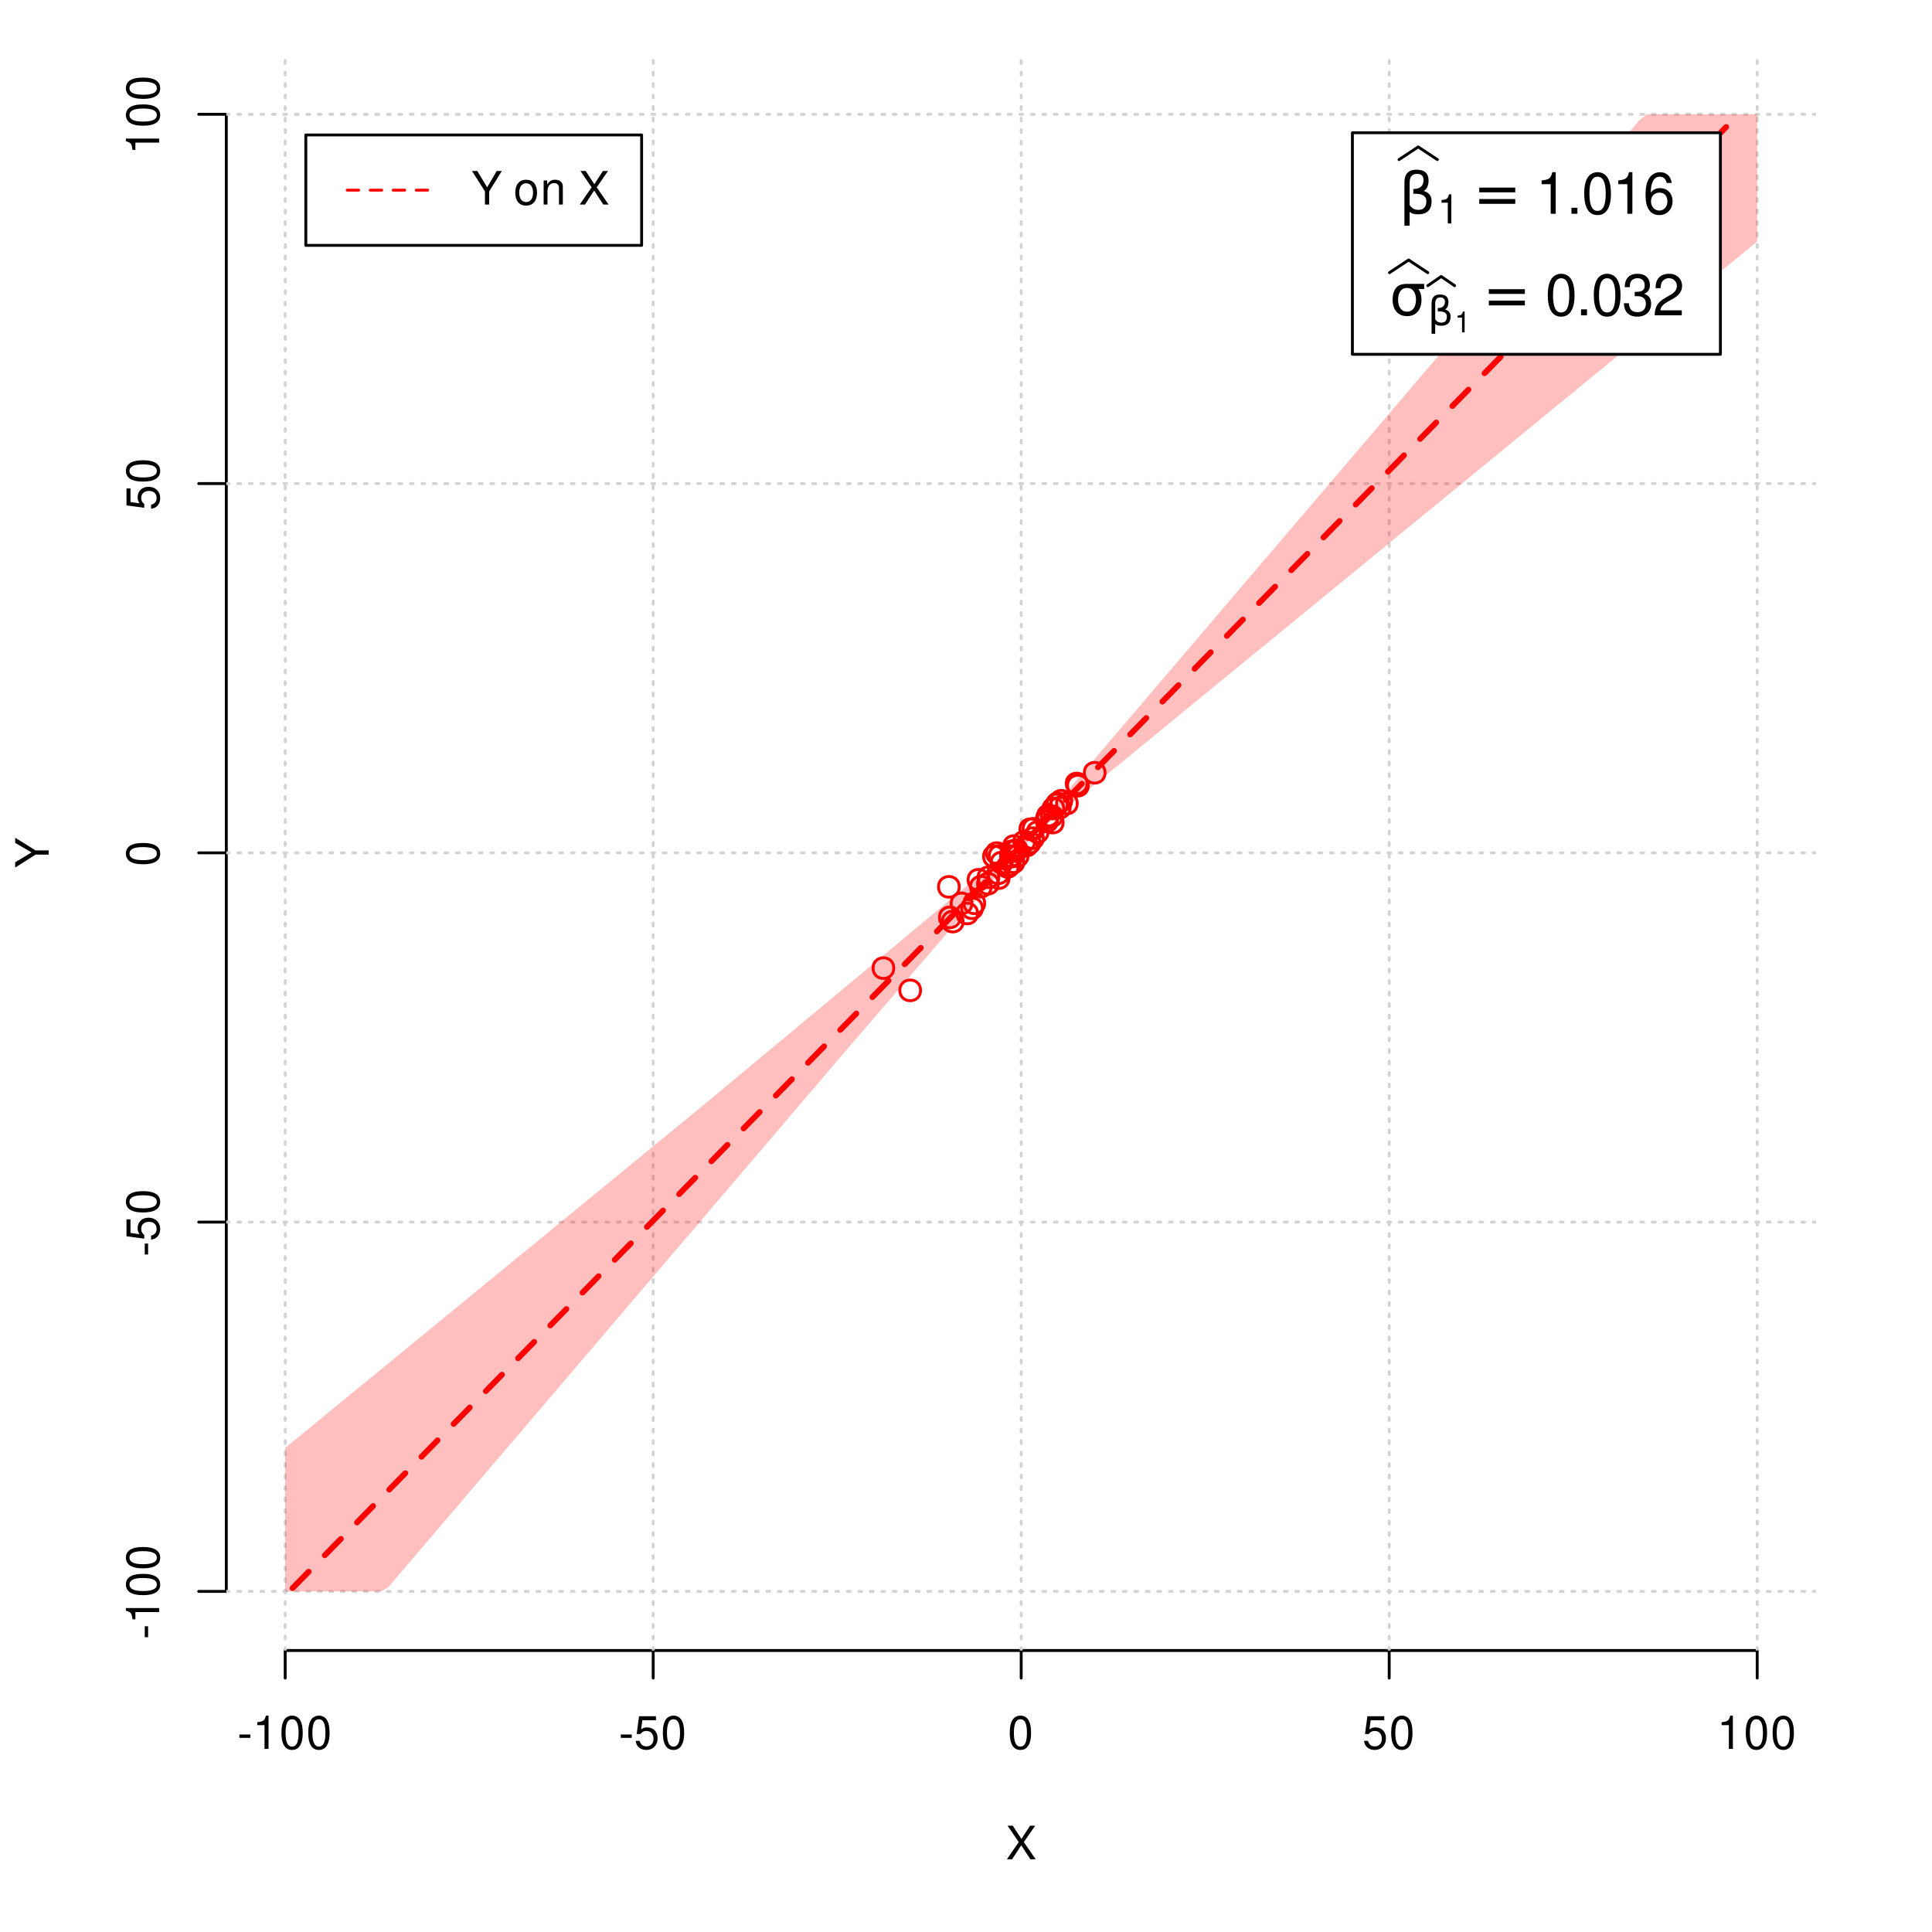 <?xml version="1.0" encoding="UTF-8"?>
<svg xmlns="http://www.w3.org/2000/svg" xmlns:xlink="http://www.w3.org/1999/xlink" width="504pt" height="504pt" viewBox="0 0 504 504" version="1.1">
<defs>
<g>
<symbol overflow="visible" id="glyph0-0">
<path style="stroke:none;" d=""/>
</symbol>
<symbol overflow="visible" id="glyph0-1">
<path style="stroke:none;" d="M 4.688 -4.484 L 7.641 -8.75 L 6.312 -8.75 L 4.062 -5.312 L 1.812 -8.75 L 0.453 -8.75 L 3.359 -4.484 L 0.266 0 L 1.625 0 L 4.016 -3.641 L 6.406 0 L 7.781 0 Z M 4.688 -4.484 "/>
</symbol>
<symbol overflow="visible" id="glyph0-2">
<path style="stroke:none;" d="M 3.406 -3.75 L 0.547 -3.75 L 0.547 -2.875 L 3.406 -2.875 Z M 3.406 -3.75 "/>
</symbol>
<symbol overflow="visible" id="glyph0-3">
<path style="stroke:none;" d="M 3.109 -6.188 L 3.109 0 L 4.156 0 L 4.156 -8.672 L 3.469 -8.672 C 3.094 -7.344 2.859 -7.156 1.219 -6.953 L 1.219 -6.188 Z M 3.109 -6.188 "/>
</symbol>
<symbol overflow="visible" id="glyph0-4">
<path style="stroke:none;" d="M 3.297 -8.672 C 2.516 -8.672 1.781 -8.312 1.344 -7.734 C 0.797 -6.953 0.516 -5.812 0.516 -4.203 C 0.516 -1.266 1.469 0.281 3.297 0.281 C 5.094 0.281 6.078 -1.266 6.078 -4.125 C 6.078 -5.812 5.812 -6.938 5.25 -7.734 C 4.812 -8.328 4.109 -8.672 3.297 -8.672 Z M 3.297 -7.734 C 4.438 -7.734 5 -6.578 5 -4.219 C 5 -1.75 4.453 -0.594 3.281 -0.594 C 2.156 -0.594 1.594 -1.797 1.594 -4.188 C 1.594 -6.578 2.156 -7.734 3.297 -7.734 Z M 3.297 -7.734 "/>
</symbol>
<symbol overflow="visible" id="glyph0-5">
<path style="stroke:none;" d="M 5.719 -8.516 L 1.312 -8.516 L 0.688 -3.875 L 1.656 -3.875 C 2.141 -4.469 2.562 -4.672 3.234 -4.672 C 4.375 -4.672 5.078 -3.891 5.078 -2.625 C 5.078 -1.406 4.375 -0.656 3.219 -0.656 C 2.297 -0.656 1.734 -1.125 1.469 -2.094 L 0.422 -2.094 C 0.562 -1.391 0.688 -1.062 0.938 -0.75 C 1.422 -0.094 2.281 0.281 3.234 0.281 C 4.953 0.281 6.156 -0.969 6.156 -2.766 C 6.156 -4.453 5.047 -5.609 3.406 -5.609 C 2.812 -5.609 2.328 -5.453 1.844 -5.094 L 2.172 -7.469 L 5.719 -7.469 Z M 5.719 -8.516 "/>
</symbol>
<symbol overflow="visible" id="glyph0-6">
<path style="stroke:none;" d="M 4.641 -3.438 L 7.938 -8.75 L 6.594 -8.75 L 4.109 -4.484 L 1.531 -8.75 L 0.156 -8.75 L 3.531 -3.438 L 3.531 0 L 4.641 0 Z M 4.641 -3.438 "/>
</symbol>
<symbol overflow="visible" id="glyph0-7">
<path style="stroke:none;" d=""/>
</symbol>
<symbol overflow="visible" id="glyph0-8">
<path style="stroke:none;" d="M 3.266 -6.469 C 1.484 -6.469 0.438 -5.203 0.438 -3.094 C 0.438 -0.969 1.484 0.281 3.281 0.281 C 5.047 0.281 6.125 -0.984 6.125 -3.047 C 6.125 -5.234 5.094 -6.469 3.266 -6.469 Z M 3.281 -5.547 C 4.406 -5.547 5.078 -4.625 5.078 -3.062 C 5.078 -1.578 4.375 -0.641 3.281 -0.641 C 2.156 -0.641 1.469 -1.578 1.469 -3.094 C 1.469 -4.625 2.156 -5.547 3.281 -5.547 Z M 3.281 -5.547 "/>
</symbol>
<symbol overflow="visible" id="glyph0-9">
<path style="stroke:none;" d="M 0.844 -6.281 L 0.844 0 L 1.844 0 L 1.844 -3.469 C 1.844 -4.75 2.516 -5.594 3.547 -5.594 C 4.344 -5.594 4.844 -5.109 4.844 -4.359 L 4.844 0 L 5.844 0 L 5.844 -4.75 C 5.844 -5.797 5.062 -6.469 3.859 -6.469 C 2.922 -6.469 2.312 -6.109 1.766 -5.234 L 1.766 -6.281 Z M 0.844 -6.281 "/>
</symbol>
<symbol overflow="visible" id="glyph1-0">
<path style="stroke:none;" d=""/>
</symbol>
<symbol overflow="visible" id="glyph1-1">
<path style="stroke:none;" d="M -3.438 -4.641 L -8.75 -7.938 L -8.75 -6.594 L -4.484 -4.109 L -8.75 -1.531 L -8.75 -0.156 L -3.438 -3.531 L 0 -3.531 L 0 -4.641 Z M -3.438 -4.641 "/>
</symbol>
<symbol overflow="visible" id="glyph1-2">
<path style="stroke:none;" d="M -3.75 -3.406 L -3.75 -0.547 L -2.875 -0.547 L -2.875 -3.406 Z M -3.75 -3.406 "/>
</symbol>
<symbol overflow="visible" id="glyph1-3">
<path style="stroke:none;" d="M -6.188 -3.109 L 0 -3.109 L 0 -4.156 L -8.672 -4.156 L -8.672 -3.469 C -7.344 -3.094 -7.156 -2.859 -6.953 -1.219 L -6.188 -1.219 Z M -6.188 -3.109 "/>
</symbol>
<symbol overflow="visible" id="glyph1-4">
<path style="stroke:none;" d="M -8.672 -3.297 C -8.672 -2.516 -8.312 -1.781 -7.734 -1.344 C -6.953 -0.797 -5.812 -0.516 -4.203 -0.516 C -1.266 -0.516 0.281 -1.469 0.281 -3.297 C 0.281 -5.094 -1.266 -6.078 -4.125 -6.078 C -5.812 -6.078 -6.938 -5.812 -7.734 -5.25 C -8.328 -4.812 -8.672 -4.109 -8.672 -3.297 Z M -7.734 -3.297 C -7.734 -4.438 -6.578 -5 -4.219 -5 C -1.75 -5 -0.594 -4.453 -0.594 -3.281 C -0.594 -2.156 -1.797 -1.594 -4.188 -1.594 C -6.578 -1.594 -7.734 -2.156 -7.734 -3.297 Z M -7.734 -3.297 "/>
</symbol>
<symbol overflow="visible" id="glyph1-5">
<path style="stroke:none;" d="M -8.516 -5.719 L -8.516 -1.312 L -3.875 -0.688 L -3.875 -1.656 C -4.469 -2.141 -4.672 -2.562 -4.672 -3.234 C -4.672 -4.375 -3.891 -5.078 -2.625 -5.078 C -1.406 -5.078 -0.656 -4.375 -0.656 -3.219 C -0.656 -2.297 -1.125 -1.734 -2.094 -1.469 L -2.094 -0.422 C -1.391 -0.562 -1.062 -0.688 -0.75 -0.938 C -0.094 -1.422 0.281 -2.281 0.281 -3.234 C 0.281 -4.953 -0.969 -6.156 -2.766 -6.156 C -4.453 -6.156 -5.609 -5.047 -5.609 -3.406 C -5.609 -2.812 -5.453 -2.328 -5.094 -1.844 L -7.469 -2.172 L -7.469 -5.719 Z M -8.516 -5.719 "/>
</symbol>
<symbol overflow="visible" id="glyph2-0">
<path style="stroke:none;" d="M 0.75 2.656 L 0.75 -10.578 L 8.25 -10.578 L 8.25 2.656 Z M 1.594 1.812 L 7.406 1.812 L 7.406 -9.734 L 1.594 -9.734 Z M 1.594 1.812 "/>
</symbol>
<symbol overflow="visible" id="glyph2-1">
<path style="stroke:none;" d="M 2.766 -0.5 L 2.766 3.125 L 1.406 3.125 L 1.406 -8.156 C 1.406 -10.375 2.445 -11.484 4.531 -11.484 C 6.645 -11.484 7.703 -10.547 7.703 -8.672 C 7.703 -7.336 7.285 -6.426 6.453 -5.938 C 7.816 -5.5 8.5 -4.625 8.5 -3.312 C 8.5 -1 7.32 0.156 4.969 0.156 C 3.926 0.156 3.191 -0.062 2.766 -0.5 Z M 2.766 -2.266 C 3.305 -1.422 4.055 -1 5.016 -1 C 6.422 -1 7.125 -1.766 7.125 -3.297 C 7.125 -4.672 5.992 -5.305 3.734 -5.203 L 3.734 -6.453 C 5.504 -6.453 6.391 -7.234 6.391 -8.797 C 6.391 -9.859 5.816 -10.391 4.672 -10.391 C 3.398 -10.391 2.766 -9.629 2.766 -8.109 Z M 2.766 -2.266 "/>
</symbol>
<symbol overflow="visible" id="glyph2-2">
<path style="stroke:none;" d="M 1.594 -6.812 L 10.984 -6.812 L 10.984 -5.578 L 1.594 -5.578 Z M 1.594 -3.828 L 10.984 -3.828 L 10.984 -2.578 L 1.594 -2.578 Z M 1.594 -3.828 "/>
</symbol>
<symbol overflow="visible" id="glyph2-3">
<path style="stroke:none;" d="M 4.594 -7.141 C 3.852 -7.141 3.281 -6.867 2.875 -6.328 C 2.457 -5.766 2.25 -5.02 2.25 -4.094 C 2.25 -3.113 2.457 -2.344 2.875 -1.781 C 3.289 -1.219 3.863 -0.938 4.594 -0.938 C 5.312 -0.938 5.879 -1.219 6.297 -1.781 C 6.711 -2.344 6.922 -3.113 6.922 -4.094 C 6.922 -4.988 6.711 -5.734 6.297 -6.328 C 5.91 -6.867 5.344 -7.141 4.594 -7.141 Z M 4.594 -8.203 L 9.062 -8.203 L 9.062 -6.859 L 7.562 -6.859 C 8.094 -6.098 8.359 -5.176 8.359 -4.094 C 8.359 -2.75 8.023 -1.695 7.359 -0.938 C 6.68 -0.164 5.758 0.219 4.594 0.219 C 3.414 0.219 2.492 -0.164 1.828 -0.938 C 1.16 -1.695 0.828 -2.75 0.828 -4.094 C 0.828 -5.445 1.16 -6.504 1.828 -7.266 C 2.379 -7.891 3.301 -8.203 4.594 -8.203 Z M 4.594 -8.203 "/>
</symbol>
<symbol overflow="visible" id="glyph3-0">
<path style="stroke:none;" d=""/>
</symbol>
<symbol overflow="visible" id="glyph3-1">
<path style="stroke:none;" d="M 2.719 -5.406 L 2.719 0 L 3.641 0 L 3.641 -7.594 L 3.031 -7.594 C 2.703 -6.422 2.5 -6.266 1.078 -6.078 L 1.078 -5.406 Z M 2.719 -5.406 "/>
</symbol>
<symbol overflow="visible" id="glyph4-0">
<path style="stroke:none;" d=""/>
</symbol>
<symbol overflow="visible" id="glyph4-1">
<path style="stroke:none;" d="M 3.891 -7.719 L 3.891 0 L 5.203 0 L 5.203 -10.844 L 4.328 -10.844 C 3.875 -9.188 3.562 -8.953 1.531 -8.688 L 1.531 -7.719 Z M 3.891 -7.719 "/>
</symbol>
<symbol overflow="visible" id="glyph4-2">
<path style="stroke:none;" d="M 2.859 -1.562 L 1.312 -1.562 L 1.312 0 L 2.859 0 Z M 2.859 -1.562 "/>
</symbol>
<symbol overflow="visible" id="glyph4-3">
<path style="stroke:none;" d="M 4.125 -10.844 C 3.141 -10.844 2.234 -10.391 1.688 -9.656 C 0.984 -8.703 0.641 -7.266 0.641 -5.25 C 0.641 -1.594 1.844 0.344 4.125 0.344 C 6.375 0.344 7.609 -1.594 7.609 -5.156 C 7.609 -7.266 7.281 -8.672 6.562 -9.656 C 6.016 -10.406 5.125 -10.844 4.125 -10.844 Z M 4.125 -9.672 C 5.547 -9.672 6.25 -8.219 6.25 -5.281 C 6.25 -2.188 5.562 -0.75 4.094 -0.75 C 2.703 -0.75 2 -2.25 2 -5.234 C 2 -8.219 2.703 -9.672 4.125 -9.672 Z M 4.125 -9.672 "/>
</symbol>
<symbol overflow="visible" id="glyph4-4">
<path style="stroke:none;" d="M 7.469 -8.031 C 7.219 -9.797 6.078 -10.844 4.453 -10.844 C 3.281 -10.844 2.234 -10.281 1.609 -9.297 C 0.938 -8.234 0.641 -6.922 0.641 -4.953 C 0.641 -3.125 0.906 -1.969 1.547 -1 C 2.109 -0.125 3.047 0.344 4.219 0.344 C 6.234 0.344 7.688 -1.172 7.688 -3.281 C 7.688 -5.281 6.344 -6.688 4.438 -6.688 C 3.391 -6.688 2.562 -6.297 2 -5.5 C 2.016 -8.188 2.844 -9.672 4.359 -9.672 C 5.297 -9.672 5.938 -9.078 6.156 -8.031 Z M 4.281 -5.516 C 5.547 -5.516 6.344 -4.625 6.344 -3.188 C 6.344 -1.812 5.438 -0.828 4.234 -0.828 C 3 -0.828 2.062 -1.859 2.062 -3.234 C 2.062 -4.594 2.969 -5.516 4.281 -5.516 Z M 4.281 -5.516 "/>
</symbol>
<symbol overflow="visible" id="glyph4-5">
<path style="stroke:none;" d="M 3.312 -5 L 4.031 -5 C 5.469 -5 6.234 -4.312 6.234 -3.016 C 6.234 -1.656 5.422 -0.828 4.047 -0.828 C 2.594 -0.828 1.891 -1.562 1.797 -3.156 L 0.484 -3.156 C 0.547 -2.281 0.688 -1.703 0.938 -1.234 C 1.5 -0.188 2.531 0.344 3.984 0.344 C 6.188 0.344 7.594 -0.969 7.594 -3.031 C 7.594 -4.406 7.062 -5.156 5.797 -5.609 C 6.781 -6.016 7.281 -6.766 7.281 -7.859 C 7.281 -9.719 6.062 -10.844 4.031 -10.844 C 1.891 -10.844 0.75 -9.641 0.703 -7.344 L 2.031 -7.344 C 2.047 -8.016 2.094 -8.391 2.266 -8.719 C 2.562 -9.328 3.219 -9.688 4.047 -9.688 C 5.219 -9.688 5.922 -8.984 5.922 -7.812 C 5.922 -7.047 5.656 -6.578 5.062 -6.328 C 4.703 -6.188 4.234 -6.125 3.312 -6.109 Z M 3.312 -5 "/>
</symbol>
<symbol overflow="visible" id="glyph4-6">
<path style="stroke:none;" d="M 7.594 -1.312 L 2 -1.312 C 2.125 -2.203 2.609 -2.781 3.922 -3.562 L 5.422 -4.406 C 6.906 -5.234 7.672 -6.344 7.672 -7.688 C 7.672 -8.578 7.312 -9.422 6.672 -10 C 6.047 -10.578 5.266 -10.844 4.266 -10.844 C 2.906 -10.844 1.906 -10.359 1.312 -9.438 C 0.938 -8.859 0.781 -8.188 0.75 -7.094 L 2.062 -7.094 C 2.109 -7.828 2.203 -8.266 2.391 -8.625 C 2.734 -9.281 3.422 -9.688 4.219 -9.688 C 5.422 -9.688 6.312 -8.812 6.312 -7.656 C 6.312 -6.781 5.812 -6.031 4.875 -5.484 L 3.5 -4.688 C 1.281 -3.406 0.625 -2.391 0.516 -0.016 L 7.594 -0.016 Z M 7.594 -1.312 "/>
</symbol>
<symbol overflow="visible" id="glyph5-0">
<path style="stroke:none;" d="M 0.516 1.859 L 0.516 -7.406 L 5.766 -7.406 L 5.766 1.859 Z M 1.109 1.266 L 5.188 1.266 L 5.188 -6.812 L 1.109 -6.812 Z M 1.109 1.266 "/>
</symbol>
<symbol overflow="visible" id="glyph5-1">
<path style="stroke:none;" d="M 1.938 -0.359 L 1.938 2.188 L 0.984 2.188 L 0.984 -5.703 C 0.984 -7.266 1.711 -8.047 3.172 -8.047 C 4.648 -8.047 5.391 -7.391 5.391 -6.078 C 5.391 -5.141 5.098 -4.5 4.516 -4.156 C 5.473 -3.844 5.953 -3.234 5.953 -2.328 C 5.953 -0.703 5.125 0.109 3.469 0.109 C 2.75 0.109 2.238 -0.047 1.938 -0.359 Z M 1.938 -1.578 C 2.312 -0.992 2.836 -0.703 3.516 -0.703 C 4.492 -0.703 4.984 -1.238 4.984 -2.312 C 4.984 -3.27 4.191 -3.711 2.609 -3.641 L 2.609 -4.516 C 3.848 -4.516 4.469 -5.062 4.469 -6.156 C 4.469 -6.906 4.066 -7.281 3.266 -7.281 C 2.379 -7.281 1.938 -6.742 1.938 -5.672 Z M 1.938 -1.578 "/>
</symbol>
<symbol overflow="visible" id="glyph6-0">
<path style="stroke:none;" d=""/>
</symbol>
<symbol overflow="visible" id="glyph6-1">
<path style="stroke:none;" d="M 1.938 -3.859 L 1.938 0 L 2.609 0 L 2.609 -5.422 L 2.172 -5.422 C 1.938 -4.594 1.781 -4.484 0.766 -4.344 L 0.766 -3.859 Z M 1.938 -3.859 "/>
</symbol>
</g>
<clipPath id="clip1">
  <path d="M 74 14.398 L 75 14.398 L 75 430.559 L 74 430.559 Z M 74 14.398 "/>
</clipPath>
<clipPath id="clip2">
  <path d="M 170 14.398 L 171 14.398 L 171 430.559 L 170 430.559 Z M 170 14.398 "/>
</clipPath>
<clipPath id="clip3">
  <path d="M 266 14.398 L 267 14.398 L 267 430.559 L 266 430.559 Z M 266 14.398 "/>
</clipPath>
<clipPath id="clip4">
  <path d="M 362 14.398 L 363 14.398 L 363 430.559 L 362 430.559 Z M 362 14.398 "/>
</clipPath>
<clipPath id="clip5">
  <path d="M 458 14.398 L 459 14.398 L 459 430.559 L 458 430.559 Z M 458 14.398 "/>
</clipPath>
<clipPath id="clip6">
  <path d="M 59.039 414 L 473.758 414 L 473.758 416 L 59.039 416 Z M 59.039 414 "/>
</clipPath>
<clipPath id="clip7">
  <path d="M 59.039 318 L 473.758 318 L 473.758 320 L 59.039 320 Z M 59.039 318 "/>
</clipPath>
<clipPath id="clip8">
  <path d="M 59.039 222 L 473.758 222 L 473.758 223 L 59.039 223 Z M 59.039 222 "/>
</clipPath>
<clipPath id="clip9">
  <path d="M 59.039 125 L 473.758 125 L 473.758 127 L 59.039 127 Z M 59.039 125 "/>
</clipPath>
<clipPath id="clip10">
  <path d="M 59.039 29 L 473.758 29 L 473.758 31 L 59.039 31 Z M 59.039 29 "/>
</clipPath>
</defs>
<g id="surface151">
<rect x="0" y="0" width="504" height="504" style="fill:rgb(100%,100%,100%);fill-opacity:1;stroke:none;"/>
<g style="fill:rgb(0%,0%,0%);fill-opacity:1;">
  <use xlink:href="#glyph0-1" x="262.398" y="485.029"/>
</g>
<g style="fill:rgb(0%,0%,0%);fill-opacity:1;">
  <use xlink:href="#glyph1-1" x="12.709" y="226.48"/>
</g>
<path style="fill:none;stroke-width:0.75;stroke-linecap:round;stroke-linejoin:round;stroke:rgb(0%,0%,0%);stroke-opacity:1;stroke-miterlimit:10;" d="M 74.398 430.559 L 458.398 430.559 "/>
<path style="fill:none;stroke-width:0.75;stroke-linecap:round;stroke-linejoin:round;stroke:rgb(0%,0%,0%);stroke-opacity:1;stroke-miterlimit:10;" d="M 74.398 430.559 L 74.398 437.762 "/>
<path style="fill:none;stroke-width:0.75;stroke-linecap:round;stroke-linejoin:round;stroke:rgb(0%,0%,0%);stroke-opacity:1;stroke-miterlimit:10;" d="M 170.398 430.559 L 170.398 437.762 "/>
<path style="fill:none;stroke-width:0.75;stroke-linecap:round;stroke-linejoin:round;stroke:rgb(0%,0%,0%);stroke-opacity:1;stroke-miterlimit:10;" d="M 266.398 430.559 L 266.398 437.762 "/>
<path style="fill:none;stroke-width:0.75;stroke-linecap:round;stroke-linejoin:round;stroke:rgb(0%,0%,0%);stroke-opacity:1;stroke-miterlimit:10;" d="M 362.398 430.559 L 362.398 437.762 "/>
<path style="fill:none;stroke-width:0.75;stroke-linecap:round;stroke-linejoin:round;stroke:rgb(0%,0%,0%);stroke-opacity:1;stroke-miterlimit:10;" d="M 458.398 430.559 L 458.398 437.762 "/>
<g style="fill:rgb(0%,0%,0%);fill-opacity:1;">
  <use xlink:href="#glyph0-2" x="61.898" y="456.229"/>
  <use xlink:href="#glyph0-3" x="65.898" y="456.229"/>
  <use xlink:href="#glyph0-4" x="72.898" y="456.229"/>
  <use xlink:href="#glyph0-4" x="79.898" y="456.229"/>
</g>
<g style="fill:rgb(0%,0%,0%);fill-opacity:1;">
  <use xlink:href="#glyph0-2" x="161.398" y="456.229"/>
  <use xlink:href="#glyph0-5" x="165.398" y="456.229"/>
  <use xlink:href="#glyph0-4" x="172.398" y="456.229"/>
</g>
<g style="fill:rgb(0%,0%,0%);fill-opacity:1;">
  <use xlink:href="#glyph0-4" x="262.898" y="456.229"/>
</g>
<g style="fill:rgb(0%,0%,0%);fill-opacity:1;">
  <use xlink:href="#glyph0-5" x="355.398" y="456.229"/>
  <use xlink:href="#glyph0-4" x="362.398" y="456.229"/>
</g>
<g style="fill:rgb(0%,0%,0%);fill-opacity:1;">
  <use xlink:href="#glyph0-3" x="447.898" y="456.229"/>
  <use xlink:href="#glyph0-4" x="454.898" y="456.229"/>
  <use xlink:href="#glyph0-4" x="461.898" y="456.229"/>
</g>
<path style="fill:none;stroke-width:0.75;stroke-linecap:round;stroke-linejoin:round;stroke:rgb(0%,0%,0%);stroke-opacity:1;stroke-miterlimit:10;" d="M 59.039 415.148 L 59.039 29.812 "/>
<path style="fill:none;stroke-width:0.75;stroke-linecap:round;stroke-linejoin:round;stroke:rgb(0%,0%,0%);stroke-opacity:1;stroke-miterlimit:10;" d="M 59.039 415.148 L 51.84 415.148 "/>
<path style="fill:none;stroke-width:0.75;stroke-linecap:round;stroke-linejoin:round;stroke:rgb(0%,0%,0%);stroke-opacity:1;stroke-miterlimit:10;" d="M 59.039 318.812 L 51.84 318.812 "/>
<path style="fill:none;stroke-width:0.75;stroke-linecap:round;stroke-linejoin:round;stroke:rgb(0%,0%,0%);stroke-opacity:1;stroke-miterlimit:10;" d="M 59.039 222.48 L 51.84 222.48 "/>
<path style="fill:none;stroke-width:0.75;stroke-linecap:round;stroke-linejoin:round;stroke:rgb(0%,0%,0%);stroke-opacity:1;stroke-miterlimit:10;" d="M 59.039 126.148 L 51.84 126.148 "/>
<path style="fill:none;stroke-width:0.75;stroke-linecap:round;stroke-linejoin:round;stroke:rgb(0%,0%,0%);stroke-opacity:1;stroke-miterlimit:10;" d="M 59.039 29.812 L 51.84 29.812 "/>
<g style="fill:rgb(0%,0%,0%);fill-opacity:1;">
  <use xlink:href="#glyph1-2" x="41.51" y="427.648"/>
  <use xlink:href="#glyph1-3" x="41.51" y="423.648"/>
  <use xlink:href="#glyph1-4" x="41.51" y="416.648"/>
  <use xlink:href="#glyph1-4" x="41.51" y="409.648"/>
</g>
<g style="fill:rgb(0%,0%,0%);fill-opacity:1;">
  <use xlink:href="#glyph1-2" x="41.51" y="327.812"/>
  <use xlink:href="#glyph1-5" x="41.51" y="323.812"/>
  <use xlink:href="#glyph1-4" x="41.51" y="316.812"/>
</g>
<g style="fill:rgb(0%,0%,0%);fill-opacity:1;">
  <use xlink:href="#glyph1-4" x="41.51" y="225.98"/>
</g>
<g style="fill:rgb(0%,0%,0%);fill-opacity:1;">
  <use xlink:href="#glyph1-5" x="41.51" y="133.148"/>
  <use xlink:href="#glyph1-4" x="41.51" y="126.148"/>
</g>
<g style="fill:rgb(0%,0%,0%);fill-opacity:1;">
  <use xlink:href="#glyph1-3" x="41.51" y="40.312"/>
  <use xlink:href="#glyph1-4" x="41.51" y="33.312"/>
  <use xlink:href="#glyph1-4" x="41.51" y="26.312"/>
</g>
<g clip-path="url(#clip1)" clip-rule="nonzero">
<path style="fill:none;stroke-width:0.75;stroke-linecap:round;stroke-linejoin:round;stroke:rgb(82.745%,82.745%,82.745%);stroke-opacity:1;stroke-dasharray:0.75,2.25;stroke-miterlimit:10;" d="M 74.398 430.559 L 74.398 14.398 "/>
</g>
<g clip-path="url(#clip2)" clip-rule="nonzero">
<path style="fill:none;stroke-width:0.75;stroke-linecap:round;stroke-linejoin:round;stroke:rgb(82.745%,82.745%,82.745%);stroke-opacity:1;stroke-dasharray:0.75,2.25;stroke-miterlimit:10;" d="M 170.398 430.559 L 170.398 14.398 "/>
</g>
<g clip-path="url(#clip3)" clip-rule="nonzero">
<path style="fill:none;stroke-width:0.75;stroke-linecap:round;stroke-linejoin:round;stroke:rgb(82.745%,82.745%,82.745%);stroke-opacity:1;stroke-dasharray:0.75,2.25;stroke-miterlimit:10;" d="M 266.398 430.559 L 266.398 14.398 "/>
</g>
<g clip-path="url(#clip4)" clip-rule="nonzero">
<path style="fill:none;stroke-width:0.75;stroke-linecap:round;stroke-linejoin:round;stroke:rgb(82.745%,82.745%,82.745%);stroke-opacity:1;stroke-dasharray:0.75,2.25;stroke-miterlimit:10;" d="M 362.398 430.559 L 362.398 14.398 "/>
</g>
<g clip-path="url(#clip5)" clip-rule="nonzero">
<path style="fill:none;stroke-width:0.75;stroke-linecap:round;stroke-linejoin:round;stroke:rgb(82.745%,82.745%,82.745%);stroke-opacity:1;stroke-dasharray:0.75,2.25;stroke-miterlimit:10;" d="M 458.398 430.559 L 458.398 14.398 "/>
</g>
<g clip-path="url(#clip6)" clip-rule="nonzero">
<path style="fill:none;stroke-width:0.75;stroke-linecap:round;stroke-linejoin:round;stroke:rgb(82.745%,82.745%,82.745%);stroke-opacity:1;stroke-dasharray:0.75,2.25;stroke-miterlimit:10;" d="M 59.039 415.148 L 473.762 415.148 "/>
</g>
<g clip-path="url(#clip7)" clip-rule="nonzero">
<path style="fill:none;stroke-width:0.75;stroke-linecap:round;stroke-linejoin:round;stroke:rgb(82.745%,82.745%,82.745%);stroke-opacity:1;stroke-dasharray:0.75,2.25;stroke-miterlimit:10;" d="M 59.039 318.812 L 473.762 318.812 "/>
</g>
<g clip-path="url(#clip8)" clip-rule="nonzero">
<path style="fill:none;stroke-width:0.75;stroke-linecap:round;stroke-linejoin:round;stroke:rgb(82.745%,82.745%,82.745%);stroke-opacity:1;stroke-dasharray:0.75,2.25;stroke-miterlimit:10;" d="M 59.039 222.48 L 473.762 222.48 "/>
</g>
<g clip-path="url(#clip9)" clip-rule="nonzero">
<path style="fill:none;stroke-width:0.75;stroke-linecap:round;stroke-linejoin:round;stroke:rgb(82.745%,82.745%,82.745%);stroke-opacity:1;stroke-dasharray:0.75,2.25;stroke-miterlimit:10;" d="M 59.039 126.148 L 473.762 126.148 "/>
</g>
<g clip-path="url(#clip10)" clip-rule="nonzero">
<path style="fill:none;stroke-width:0.75;stroke-linecap:round;stroke-linejoin:round;stroke:rgb(82.745%,82.745%,82.745%);stroke-opacity:1;stroke-dasharray:0.75,2.25;stroke-miterlimit:10;" d="M 59.039 29.812 L 473.762 29.812 "/>
</g>
<path style=" stroke:none;fill-rule:nonzero;fill:rgb(100%,0%,0%);fill-opacity:0.251;" d="M 74.398 415.148 L 74.398 377.711 L 76.32 376.137 L 78.238 374.562 L 80.16 372.988 L 82.078 371.418 L 85.922 368.27 L 87.84 366.695 L 89.762 365.121 L 91.68 363.547 L 93.602 361.977 L 95.52 360.402 L 97.441 358.828 L 99.359 357.254 L 101.281 355.68 L 103.199 354.109 L 105.121 352.535 L 107.039 350.961 L 108.961 349.387 L 110.879 347.812 L 112.801 346.238 L 114.719 344.668 L 116.641 343.094 L 118.559 341.52 L 120.48 339.945 L 122.398 338.371 L 124.32 336.797 L 126.238 335.227 L 128.16 333.652 L 130.078 332.078 L 133.922 328.93 L 135.84 327.359 L 137.762 325.785 L 139.68 324.211 L 141.602 322.637 L 143.52 321.062 L 145.441 319.488 L 147.359 317.918 L 149.281 316.344 L 151.199 314.77 L 153.121 313.195 L 155.039 311.621 L 156.961 310.047 L 158.879 308.477 L 160.801 306.902 L 162.719 305.328 L 164.641 303.754 L 166.559 302.18 L 168.48 300.609 L 170.398 299.035 L 172.32 297.461 L 174.238 295.887 L 176.16 294.312 L 178.078 292.738 L 180 291.168 L 181.922 289.594 L 183.84 288.02 L 185.762 286.434 L 187.68 284.836 L 189.602 283.234 L 191.52 281.637 L 193.441 280.039 L 195.359 278.438 L 197.281 276.84 L 199.199 275.242 L 201.121 273.641 L 203.039 272.043 L 204.961 270.445 L 206.879 268.844 L 208.801 267.246 L 210.719 265.648 L 212.641 264.051 L 214.559 262.449 L 216.48 260.852 L 218.398 259.254 L 220.32 257.652 L 222.238 256.055 L 224.16 254.457 L 226.078 252.855 L 229.922 249.66 L 231.84 248.059 L 233.762 246.461 L 235.68 244.863 L 237.602 243.262 L 239.52 241.664 L 241.441 240.066 L 243.359 238.465 L 245.281 236.867 L 247.199 235.27 L 249.121 233.668 L 251.039 232.07 L 252.961 230.473 L 254.879 228.875 L 256.801 227.273 L 258.719 225.676 L 260.641 224.078 L 262.559 222.477 L 264.48 220.879 L 266.398 219.281 L 268.32 217.582 L 270.238 215.875 L 272.16 213.699 L 274.078 211.449 L 276 209.195 L 277.922 206.945 L 279.84 204.695 L 281.762 202.441 L 283.68 200.191 L 285.602 197.941 L 287.52 195.688 L 289.441 193.438 L 291.359 191.188 L 293.281 188.934 L 295.199 186.684 L 297.121 184.43 L 299.039 182.18 L 300.961 179.93 L 302.879 177.676 L 304.801 175.426 L 306.719 173.176 L 308.641 170.922 L 310.559 168.672 L 312.48 166.422 L 314.398 164.168 L 316.32 161.918 L 318.238 159.668 L 320.16 157.414 L 322.078 155.164 L 324 152.91 L 325.922 150.66 L 327.84 148.41 L 329.762 146.156 L 331.68 143.906 L 333.602 141.656 L 335.52 139.402 L 337.441 137.152 L 339.359 134.902 L 341.281 132.648 L 343.199 130.398 L 345.121 128.148 L 347.039 125.895 L 348.961 123.645 L 350.879 121.391 L 352.801 119.141 L 354.719 116.891 L 356.641 114.637 L 358.559 112.387 L 360.48 110.137 L 362.398 107.883 L 364.32 105.633 L 366.238 103.383 L 368.16 101.129 L 370.078 98.879 L 372 96.629 L 373.922 94.375 L 375.84 92.125 L 377.762 89.871 L 379.68 87.621 L 381.602 85.371 L 383.52 83.117 L 385.441 80.867 L 387.359 78.617 L 389.281 76.363 L 391.199 74.113 L 393.121 71.863 L 395.039 69.609 L 396.961 67.359 L 398.879 65.109 L 400.801 62.855 L 402.719 60.605 L 404.641 58.355 L 406.559 56.102 L 408.48 53.852 L 410.398 51.598 L 412.32 49.348 L 414.238 47.098 L 416.16 44.844 L 418.078 42.594 L 420 40.344 L 421.922 38.09 L 423.84 35.84 L 425.762 33.59 L 427.68 31.336 L 429.602 29.812 L 458.398 29.812 L 458.398 63.004 L 456.48 64.578 L 454.559 66.152 L 452.641 67.727 L 450.719 69.301 L 448.801 70.871 L 446.879 72.445 L 444.961 74.02 L 443.039 75.594 L 441.121 77.168 L 439.199 78.738 L 437.281 80.312 L 435.359 81.887 L 433.441 83.461 L 431.52 85.035 L 429.602 86.609 L 427.68 88.18 L 425.762 89.754 L 423.84 91.328 L 421.922 92.902 L 418.078 96.051 L 416.16 97.621 L 414.238 99.195 L 412.32 100.77 L 410.398 102.344 L 408.48 103.918 L 406.559 105.488 L 404.641 107.062 L 402.719 108.637 L 400.801 110.211 L 398.879 111.785 L 396.961 113.359 L 395.039 114.93 L 393.121 116.504 L 391.199 118.078 L 389.281 119.652 L 387.359 121.227 L 385.441 122.801 L 383.52 124.371 L 381.602 125.945 L 379.68 127.52 L 377.762 129.094 L 375.84 130.668 L 373.922 132.238 L 370.078 135.387 L 368.16 136.961 L 366.238 138.535 L 364.32 140.109 L 362.398 141.68 L 360.48 143.254 L 358.559 144.828 L 356.641 146.402 L 354.719 147.977 L 352.801 149.551 L 350.879 151.121 L 348.961 152.695 L 347.039 154.27 L 345.121 155.844 L 343.199 157.418 L 341.281 158.988 L 339.359 160.562 L 337.441 162.137 L 335.52 163.711 L 333.602 165.285 L 331.68 166.859 L 329.762 168.43 L 327.84 170.004 L 325.922 171.578 L 322.078 174.727 L 320.16 176.301 L 318.238 177.871 L 316.32 179.445 L 314.398 181.02 L 312.48 182.594 L 310.559 184.168 L 308.641 185.738 L 306.719 187.312 L 304.801 188.887 L 302.879 190.461 L 300.961 192.035 L 299.039 193.609 L 297.121 195.18 L 295.199 196.754 L 293.281 198.328 L 291.359 199.902 L 289.441 201.477 L 287.52 203.051 L 285.602 204.621 L 283.68 206.195 L 281.762 207.77 L 279.84 209.344 L 277.922 210.918 L 276 212.488 L 274.078 214.156 L 272.16 215.855 L 270.238 217.59 L 268.32 219.496 L 266.398 221.508 L 264.48 223.598 L 262.559 225.719 L 260.641 227.852 L 258.719 230.008 L 256.801 232.211 L 254.879 234.41 L 252.961 236.613 L 251.039 238.812 L 249.121 241.043 L 247.199 243.273 L 245.281 245.5 L 243.359 247.73 L 241.441 249.961 L 239.52 252.188 L 237.602 254.418 L 235.68 256.648 L 233.762 258.875 L 231.84 261.105 L 229.922 263.336 L 228 265.562 L 226.078 267.793 L 224.16 270.023 L 222.238 272.25 L 220.32 274.488 L 218.398 276.738 L 216.48 278.988 L 214.559 281.242 L 212.641 283.492 L 210.719 285.742 L 208.801 287.996 L 206.879 290.246 L 204.961 292.5 L 203.039 294.75 L 201.121 297 L 199.199 299.254 L 197.281 301.504 L 195.359 303.754 L 193.441 306.008 L 191.52 308.258 L 189.602 310.508 L 187.68 312.762 L 185.762 315.012 L 183.84 317.262 L 181.922 319.516 L 180 321.766 L 178.078 324.02 L 176.16 326.27 L 174.238 328.52 L 172.32 330.773 L 170.398 333.023 L 168.48 335.273 L 166.559 337.527 L 164.641 339.777 L 162.719 342.027 L 160.801 344.281 L 158.879 346.531 L 156.961 348.781 L 155.039 351.035 L 153.121 353.285 L 151.199 355.539 L 149.281 357.789 L 147.359 360.039 L 145.441 362.293 L 143.52 364.543 L 141.602 366.793 L 139.68 369.047 L 137.762 371.297 L 135.84 373.547 L 133.922 375.801 L 130.078 380.301 L 128.16 382.555 L 126.238 384.805 L 124.32 387.055 L 122.398 389.309 L 120.48 391.559 L 118.559 393.812 L 116.641 396.062 L 114.719 398.312 L 112.801 400.566 L 110.879 402.816 L 108.961 405.066 L 107.039 407.32 L 105.121 409.57 L 103.199 411.82 L 101.281 414.074 L 99.359 415.148 Z M 74.398 415.148 "/>
<path style="fill:none;stroke-width:0.75;stroke-linecap:round;stroke-linejoin:round;stroke:rgb(100%,0%,0%);stroke-opacity:1;stroke-miterlimit:10;" d="M 276.094 212.801 C 276.094 216.402 270.695 216.402 270.695 212.801 C 270.695 209.199 276.094 209.199 276.094 212.801 "/>
<path style="fill:none;stroke-width:0.75;stroke-linecap:round;stroke-linejoin:round;stroke:rgb(100%,0%,0%);stroke-opacity:1;stroke-miterlimit:10;" d="M 268.195 223.258 C 268.195 226.855 262.793 226.855 262.793 223.258 C 262.793 219.656 268.195 219.656 268.195 223.258 "/>
<path style="fill:none;stroke-width:0.75;stroke-linecap:round;stroke-linejoin:round;stroke:rgb(100%,0%,0%);stroke-opacity:1;stroke-miterlimit:10;" d="M 266.02 225.691 C 266.02 229.289 260.621 229.289 260.621 225.691 C 260.621 222.09 266.02 222.09 266.02 225.691 "/>
<path style="fill:none;stroke-width:0.75;stroke-linecap:round;stroke-linejoin:round;stroke:rgb(100%,0%,0%);stroke-opacity:1;stroke-miterlimit:10;" d="M 256.867 235.645 C 256.867 239.246 251.469 239.246 251.469 235.645 C 251.469 232.047 256.867 232.047 256.867 235.645 "/>
<path style="fill:none;stroke-width:0.75;stroke-linecap:round;stroke-linejoin:round;stroke:rgb(100%,0%,0%);stroke-opacity:1;stroke-miterlimit:10;" d="M 277.332 214.586 C 277.332 218.188 271.93 218.188 271.93 214.586 C 271.93 210.988 277.332 210.988 277.332 214.586 "/>
<path style="fill:none;stroke-width:0.75;stroke-linecap:round;stroke-linejoin:round;stroke:rgb(100%,0%,0%);stroke-opacity:1;stroke-miterlimit:10;" d="M 263.449 223.281 C 263.449 226.879 258.051 226.879 258.051 223.281 C 258.051 219.68 263.449 219.68 263.449 223.281 "/>
<path style="fill:none;stroke-width:0.75;stroke-linecap:round;stroke-linejoin:round;stroke:rgb(100%,0%,0%);stroke-opacity:1;stroke-miterlimit:10;" d="M 271.281 219.828 C 271.281 223.43 265.883 223.43 265.883 219.828 C 265.883 216.23 271.281 216.23 271.281 219.828 "/>
<path style="fill:none;stroke-width:0.75;stroke-linecap:round;stroke-linejoin:round;stroke:rgb(100%,0%,0%);stroke-opacity:1;stroke-miterlimit:10;" d="M 267.223 220.699 C 267.223 224.301 261.824 224.301 261.824 220.699 C 261.824 217.102 267.223 217.102 267.223 220.699 "/>
<path style="fill:none;stroke-width:0.75;stroke-linecap:round;stroke-linejoin:round;stroke:rgb(100%,0%,0%);stroke-opacity:1;stroke-miterlimit:10;" d="M 240.145 258.355 C 240.145 261.957 234.746 261.957 234.746 258.355 C 234.746 254.758 240.145 254.758 240.145 258.355 "/>
<path style="fill:none;stroke-width:0.75;stroke-linecap:round;stroke-linejoin:round;stroke:rgb(100%,0%,0%);stroke-opacity:1;stroke-miterlimit:10;" d="M 272.305 216.207 C 272.305 219.805 266.906 219.805 266.906 216.207 C 266.906 212.605 272.305 212.605 272.305 216.207 "/>
<path style="fill:none;stroke-width:0.75;stroke-linecap:round;stroke-linejoin:round;stroke:rgb(100%,0%,0%);stroke-opacity:1;stroke-miterlimit:10;" d="M 250.234 231.352 C 250.234 234.949 244.836 234.949 244.836 231.352 C 244.836 227.75 250.234 227.75 250.234 231.352 "/>
<path style="fill:none;stroke-width:0.75;stroke-linecap:round;stroke-linejoin:round;stroke:rgb(100%,0%,0%);stroke-opacity:1;stroke-miterlimit:10;" d="M 266.605 222.102 C 266.605 225.703 261.203 225.703 261.203 222.102 C 261.203 218.5 266.605 218.5 266.605 222.102 "/>
<path style="fill:none;stroke-width:0.75;stroke-linecap:round;stroke-linejoin:round;stroke:rgb(100%,0%,0%);stroke-opacity:1;stroke-miterlimit:10;" d="M 271.469 216.324 C 271.469 219.926 266.066 219.926 266.066 216.324 C 266.066 212.723 271.469 212.723 271.469 216.324 "/>
<path style="fill:none;stroke-width:0.75;stroke-linecap:round;stroke-linejoin:round;stroke:rgb(100%,0%,0%);stroke-opacity:1;stroke-miterlimit:10;" d="M 267.09 224.93 C 267.09 228.527 261.688 228.527 261.688 224.93 C 261.688 221.328 267.09 221.328 267.09 224.93 "/>
<path style="fill:none;stroke-width:0.75;stroke-linecap:round;stroke-linejoin:round;stroke:rgb(100%,0%,0%);stroke-opacity:1;stroke-miterlimit:10;" d="M 272.168 218.652 C 272.168 222.254 266.77 222.254 266.77 218.652 C 266.77 215.051 272.168 215.051 272.168 218.652 "/>
<path style="fill:none;stroke-width:0.75;stroke-linecap:round;stroke-linejoin:round;stroke:rgb(100%,0%,0%);stroke-opacity:1;stroke-miterlimit:10;" d="M 262.73 222.543 C 262.73 226.145 257.328 226.145 257.328 222.543 C 257.328 218.941 262.73 218.941 262.73 222.543 "/>
<path style="fill:none;stroke-width:0.75;stroke-linecap:round;stroke-linejoin:round;stroke:rgb(100%,0%,0%);stroke-opacity:1;stroke-miterlimit:10;" d="M 278.422 209.883 C 278.422 213.484 273.023 213.484 273.023 209.883 C 273.023 206.285 278.422 206.285 278.422 209.883 "/>
<path style="fill:none;stroke-width:0.75;stroke-linecap:round;stroke-linejoin:round;stroke:rgb(100%,0%,0%);stroke-opacity:1;stroke-miterlimit:10;" d="M 251.242 240.414 C 251.242 244.012 245.844 244.012 245.844 240.414 C 245.844 236.812 251.242 236.812 251.242 240.414 "/>
<path style="fill:none;stroke-width:0.75;stroke-linecap:round;stroke-linejoin:round;stroke:rgb(100%,0%,0%);stroke-opacity:1;stroke-miterlimit:10;" d="M 263.23 229.078 C 263.23 232.68 257.828 232.68 257.828 229.078 C 257.828 225.48 263.23 225.48 263.23 229.078 "/>
<path style="fill:none;stroke-width:0.75;stroke-linecap:round;stroke-linejoin:round;stroke:rgb(100%,0%,0%);stroke-opacity:1;stroke-miterlimit:10;" d="M 255.016 238.305 C 255.016 241.902 249.617 241.902 249.617 238.305 C 249.617 234.703 255.016 234.703 255.016 238.305 "/>
<path style="fill:none;stroke-width:0.75;stroke-linecap:round;stroke-linejoin:round;stroke:rgb(100%,0%,0%);stroke-opacity:1;stroke-miterlimit:10;" d="M 279.172 210.691 C 279.172 214.293 273.77 214.293 273.77 210.691 C 273.77 207.094 279.172 207.094 279.172 210.691 "/>
<path style="fill:none;stroke-width:0.75;stroke-linecap:round;stroke-linejoin:round;stroke:rgb(100%,0%,0%);stroke-opacity:1;stroke-miterlimit:10;" d="M 275.816 213.473 C 275.816 217.074 270.418 217.074 270.418 213.473 C 270.418 209.875 275.816 209.875 275.816 213.473 "/>
<path style="fill:none;stroke-width:0.75;stroke-linecap:round;stroke-linejoin:round;stroke:rgb(100%,0%,0%);stroke-opacity:1;stroke-miterlimit:10;" d="M 278.57 209.617 C 278.57 213.215 273.172 213.215 273.172 209.617 C 273.172 206.016 278.57 206.016 278.57 209.617 "/>
<path style="fill:none;stroke-width:0.75;stroke-linecap:round;stroke-linejoin:round;stroke:rgb(100%,0%,0%);stroke-opacity:1;stroke-miterlimit:10;" d="M 263.113 227.828 C 263.113 231.43 257.715 231.43 257.715 227.828 C 257.715 224.23 263.113 224.23 263.113 227.828 "/>
<path style="fill:none;stroke-width:0.75;stroke-linecap:round;stroke-linejoin:round;stroke:rgb(100%,0%,0%);stroke-opacity:1;stroke-miterlimit:10;" d="M 266.41 223.328 C 266.41 226.93 261.012 226.93 261.012 223.328 C 261.012 219.73 266.41 219.73 266.41 223.328 "/>
<path style="fill:none;stroke-width:0.75;stroke-linecap:round;stroke-linejoin:round;stroke:rgb(100%,0%,0%);stroke-opacity:1;stroke-miterlimit:10;" d="M 275.77 214.281 C 275.77 217.883 270.371 217.883 270.371 214.281 C 270.371 210.684 275.77 210.684 275.77 214.281 "/>
<path style="fill:none;stroke-width:0.75;stroke-linecap:round;stroke-linejoin:round;stroke:rgb(100%,0%,0%);stroke-opacity:1;stroke-miterlimit:10;" d="M 267.488 221.941 C 267.488 225.539 262.09 225.539 262.09 221.941 C 262.09 218.34 267.488 218.34 267.488 221.941 "/>
<path style="fill:none;stroke-width:0.75;stroke-linecap:round;stroke-linejoin:round;stroke:rgb(100%,0%,0%);stroke-opacity:1;stroke-miterlimit:10;" d="M 250.488 239.316 C 250.488 242.918 245.09 242.918 245.09 239.316 C 245.09 235.715 250.488 235.715 250.488 239.316 "/>
<path style="fill:none;stroke-width:0.75;stroke-linecap:round;stroke-linejoin:round;stroke:rgb(100%,0%,0%);stroke-opacity:1;stroke-miterlimit:10;" d="M 260.555 228.855 C 260.555 232.457 255.156 232.457 255.156 228.855 C 255.156 225.258 260.555 225.258 260.555 228.855 "/>
<path style="fill:none;stroke-width:0.75;stroke-linecap:round;stroke-linejoin:round;stroke:rgb(100%,0%,0%);stroke-opacity:1;stroke-miterlimit:10;" d="M 283.562 204.383 C 283.562 207.984 278.16 207.984 278.16 204.383 C 278.16 200.785 283.562 200.785 283.562 204.383 "/>
<path style="fill:none;stroke-width:0.75;stroke-linecap:round;stroke-linejoin:round;stroke:rgb(100%,0%,0%);stroke-opacity:1;stroke-miterlimit:10;" d="M 261.984 223.414 C 261.984 227.016 256.586 227.016 256.586 223.414 C 256.586 219.816 261.984 219.816 261.984 223.414 "/>
<path style="fill:none;stroke-width:0.75;stroke-linecap:round;stroke-linejoin:round;stroke:rgb(100%,0%,0%);stroke-opacity:1;stroke-miterlimit:10;" d="M 263.969 225.023 C 263.969 228.625 258.566 228.625 258.566 225.023 C 258.566 221.426 263.969 221.426 263.969 225.023 "/>
<path style="fill:none;stroke-width:0.75;stroke-linecap:round;stroke-linejoin:round;stroke:rgb(100%,0%,0%);stroke-opacity:1;stroke-miterlimit:10;" d="M 288.27 201.59 C 288.27 205.191 282.867 205.191 282.867 201.59 C 282.867 197.992 288.27 197.992 288.27 201.59 "/>
<path style="fill:none;stroke-width:0.75;stroke-linecap:round;stroke-linejoin:round;stroke:rgb(100%,0%,0%);stroke-opacity:1;stroke-miterlimit:10;" d="M 277.504 210.938 C 277.504 214.539 272.102 214.539 272.102 210.938 C 272.102 207.336 277.504 207.336 277.504 210.938 "/>
<path style="fill:none;stroke-width:0.75;stroke-linecap:round;stroke-linejoin:round;stroke:rgb(100%,0%,0%);stroke-opacity:1;stroke-miterlimit:10;" d="M 265.559 226.152 C 265.559 229.754 260.16 229.754 260.16 226.152 C 260.16 222.555 265.559 222.555 265.559 226.152 "/>
<path style="fill:none;stroke-width:0.75;stroke-linecap:round;stroke-linejoin:round;stroke:rgb(100%,0%,0%);stroke-opacity:1;stroke-miterlimit:10;" d="M 267.945 221.754 C 267.945 225.355 262.547 225.355 262.547 221.754 C 262.547 218.156 267.945 218.156 267.945 221.754 "/>
<path style="fill:none;stroke-width:0.75;stroke-linecap:round;stroke-linejoin:round;stroke:rgb(100%,0%,0%);stroke-opacity:1;stroke-miterlimit:10;" d="M 279.559 208.891 C 279.559 212.492 274.16 212.492 274.16 208.891 C 274.16 205.293 279.559 205.293 279.559 208.891 "/>
<path style="fill:none;stroke-width:0.75;stroke-linecap:round;stroke-linejoin:round;stroke:rgb(100%,0%,0%);stroke-opacity:1;stroke-miterlimit:10;" d="M 269.875 219.574 C 269.875 223.172 264.477 223.172 264.477 219.574 C 264.477 215.973 269.875 215.973 269.875 219.574 "/>
<path style="fill:none;stroke-width:0.75;stroke-linecap:round;stroke-linejoin:round;stroke:rgb(100%,0%,0%);stroke-opacity:1;stroke-miterlimit:10;" d="M 257.949 229.504 C 257.949 233.105 252.551 233.105 252.551 229.504 C 252.551 225.906 257.949 225.906 257.949 229.504 "/>
<path style="fill:none;stroke-width:0.75;stroke-linecap:round;stroke-linejoin:round;stroke:rgb(100%,0%,0%);stroke-opacity:1;stroke-miterlimit:10;" d="M 277.07 212.926 C 277.07 216.527 271.672 216.527 271.672 212.926 C 271.672 209.328 277.07 209.328 277.07 212.926 "/>
<path style="fill:none;stroke-width:0.75;stroke-linecap:round;stroke-linejoin:round;stroke:rgb(100%,0%,0%);stroke-opacity:1;stroke-miterlimit:10;" d="M 266.633 223.457 C 266.633 227.055 261.23 227.055 261.23 223.457 C 261.23 219.855 266.633 219.855 266.633 223.457 "/>
<path style="fill:none;stroke-width:0.75;stroke-linecap:round;stroke-linejoin:round;stroke:rgb(100%,0%,0%);stroke-opacity:1;stroke-miterlimit:10;" d="M 233.156 252.551 C 233.156 256.152 227.758 256.152 227.758 252.551 C 227.758 248.953 233.156 248.953 233.156 252.551 "/>
<path style="fill:none;stroke-width:0.75;stroke-linecap:round;stroke-linejoin:round;stroke:rgb(100%,0%,0%);stroke-opacity:1;stroke-miterlimit:10;" d="M 270.543 220.562 C 270.543 224.16 265.145 224.16 265.145 220.562 C 265.145 216.961 270.543 216.961 270.543 220.562 "/>
<path style="fill:none;stroke-width:0.75;stroke-linecap:round;stroke-linejoin:round;stroke:rgb(100%,0%,0%);stroke-opacity:1;stroke-miterlimit:10;" d="M 258.574 231.312 C 258.574 234.91 253.172 234.91 253.172 231.312 C 253.172 227.711 258.574 227.711 258.574 231.312 "/>
<path style="fill:none;stroke-width:0.75;stroke-linecap:round;stroke-linejoin:round;stroke:rgb(100%,0%,0%);stroke-opacity:1;stroke-miterlimit:10;" d="M 273.387 217.051 C 273.387 220.652 267.988 220.652 267.988 217.051 C 267.988 213.453 273.387 213.453 273.387 217.051 "/>
<path style="fill:none;stroke-width:0.75;stroke-linecap:round;stroke-linejoin:round;stroke:rgb(100%,0%,0%);stroke-opacity:1;stroke-miterlimit:10;" d="M 281.02 209.605 C 281.02 213.207 275.621 213.207 275.621 209.605 C 275.621 206.008 281.02 206.008 281.02 209.605 "/>
<path style="fill:none;stroke-width:0.75;stroke-linecap:round;stroke-linejoin:round;stroke:rgb(100%,0%,0%);stroke-opacity:1;stroke-miterlimit:10;" d="M 253.535 235.664 C 253.535 239.266 248.133 239.266 248.133 235.664 C 248.133 232.066 253.535 232.066 253.535 235.664 "/>
<path style="fill:none;stroke-width:0.75;stroke-linecap:round;stroke-linejoin:round;stroke:rgb(100%,0%,0%);stroke-opacity:1;stroke-miterlimit:10;" d="M 256.27 236.938 C 256.27 240.535 250.871 240.535 250.871 236.938 C 250.871 233.336 256.27 233.336 256.27 236.938 "/>
<path style="fill:none;stroke-width:0.75;stroke-linecap:round;stroke-linejoin:round;stroke:rgb(100%,0%,0%);stroke-opacity:1;stroke-miterlimit:10;" d="M 283.895 204.953 C 283.895 208.555 278.496 208.555 278.496 204.953 C 278.496 201.352 283.895 201.352 283.895 204.953 "/>
<path style="fill:none;stroke-width:0.75;stroke-linecap:round;stroke-linejoin:round;stroke:rgb(100%,0%,0%);stroke-opacity:1;stroke-miterlimit:10;" d="M 260.418 230.539 C 260.418 234.141 255.02 234.141 255.02 230.539 C 255.02 226.941 260.418 226.941 260.418 230.539 "/>
<path style="fill:none;stroke-width:1.5;stroke-linecap:round;stroke-linejoin:round;stroke:rgb(100%,0%,0%);stroke-opacity:1;stroke-dasharray:6,6;stroke-miterlimit:10;" d="M 76.32 414.293 L 78.238 412.336 L 80.16 410.379 L 82.078 408.422 L 85.922 404.508 L 87.84 402.551 L 89.762 400.594 L 91.68 398.637 L 93.602 396.68 L 95.52 394.723 L 97.441 392.766 L 99.359 390.812 L 101.281 388.855 L 103.199 386.898 L 105.121 384.941 L 107.039 382.984 L 108.961 381.027 L 110.879 379.07 L 112.801 377.113 L 114.719 375.156 L 116.641 373.199 L 118.559 371.242 L 120.48 369.285 L 122.398 367.328 L 124.32 365.371 L 126.238 363.414 L 128.16 361.457 L 130.078 359.5 L 133.922 355.586 L 135.84 353.629 L 137.762 351.672 L 139.68 349.715 L 141.602 347.758 L 143.52 345.801 L 145.441 343.844 L 147.359 341.891 L 149.281 339.934 L 151.199 337.977 L 153.121 336.02 L 155.039 334.062 L 156.961 332.105 L 158.879 330.148 L 160.801 328.191 L 162.719 326.234 L 164.641 324.277 L 166.559 322.32 L 168.48 320.363 L 170.398 318.406 L 172.32 316.449 L 174.238 314.492 L 176.16 312.535 L 178.078 310.578 L 181.922 306.664 L 183.84 304.707 L 185.762 302.75 L 187.68 300.793 L 189.602 298.836 L 191.52 296.879 L 193.441 294.926 L 195.359 292.969 L 197.281 291.012 L 199.199 289.055 L 201.121 287.098 L 203.039 285.141 L 204.961 283.184 L 206.879 281.227 L 208.801 279.27 L 210.719 277.312 L 212.641 275.355 L 214.559 273.398 L 216.48 271.441 L 218.398 269.484 L 220.32 267.527 L 222.238 265.57 L 224.16 263.613 L 226.078 261.656 L 229.922 257.742 L 231.84 255.785 L 233.762 253.828 L 235.68 251.871 L 237.602 249.914 L 239.52 247.957 L 241.441 246.004 L 243.359 244.047 L 245.281 242.09 L 247.199 240.133 L 249.121 238.176 L 251.039 236.219 L 252.961 234.262 L 254.879 232.305 L 256.801 230.348 L 258.719 228.391 L 260.641 226.434 L 262.559 224.477 L 264.48 222.52 L 266.398 220.562 L 268.32 218.605 L 270.238 216.648 L 272.16 214.691 L 274.078 212.734 L 277.922 208.82 L 279.84 206.863 L 281.762 204.906 L 283.68 202.949 L 285.602 200.992 L 287.52 199.039 L 289.441 197.082 L 291.359 195.125 L 293.281 193.168 L 295.199 191.211 L 297.121 189.254 L 299.039 187.297 L 300.961 185.34 L 302.879 183.383 L 304.801 181.426 L 306.719 179.469 L 308.641 177.512 L 310.559 175.555 L 312.48 173.598 L 314.398 171.641 L 316.32 169.684 L 318.238 167.727 L 320.16 165.77 L 322.078 163.812 L 325.922 159.898 L 327.84 157.941 L 329.762 155.984 L 331.68 154.027 L 333.602 152.07 L 335.52 150.117 L 337.441 148.16 L 339.359 146.203 L 341.281 144.246 L 343.199 142.289 L 345.121 140.332 L 347.039 138.375 L 348.961 136.418 L 350.879 134.461 L 352.801 132.504 L 354.719 130.547 L 356.641 128.59 L 358.559 126.633 L 360.48 124.676 L 362.398 122.719 L 364.32 120.762 L 366.238 118.805 L 368.16 116.848 L 370.078 114.891 L 373.922 110.977 L 375.84 109.02 L 377.762 107.062 L 379.68 105.105 L 381.602 103.152 L 383.52 101.195 L 385.441 99.238 L 387.359 97.281 L 389.281 95.324 L 391.199 93.367 L 393.121 91.41 L 395.039 89.453 L 396.961 87.496 L 398.879 85.539 L 400.801 83.582 L 402.719 81.625 L 404.641 79.668 L 406.559 77.711 L 408.48 75.754 L 410.398 73.797 L 412.32 71.84 L 414.238 69.883 L 416.16 67.926 L 418.078 65.969 L 421.922 62.055 L 423.84 60.098 L 425.762 58.141 L 427.68 56.184 L 429.602 54.23 L 431.52 52.273 L 433.441 50.316 L 435.359 48.359 L 437.281 46.402 L 439.199 44.445 L 441.121 42.488 L 443.039 40.531 L 444.961 38.574 L 446.879 36.617 L 448.801 34.66 L 450.719 32.703 L 452.641 30.746 "/>
<path style="fill-rule:nonzero;fill:rgb(100%,100%,100%);fill-opacity:1;stroke-width:0.75;stroke-linecap:round;stroke-linejoin:round;stroke:rgb(0%,0%,0%);stroke-opacity:1;stroke-miterlimit:10;" d="M 352.801 92.43 L 448.801 92.43 L 448.801 34.629 L 352.801 34.629 Z M 352.801 92.43 "/>
<g style="fill:rgb(0%,0%,0%);fill-opacity:1;">
  <use xlink:href="#glyph2-1" x="364.965" y="55.752"/>
</g>
<path style="fill:none;stroke-width:0.75;stroke-linecap:round;stroke-linejoin:round;stroke:rgb(0%,0%,0%);stroke-opacity:1;stroke-miterlimit:10;" d="M 364.965 41.629 L 369.965 38.328 L 374.965 41.629 "/>
<g style="fill:rgb(0%,0%,0%);fill-opacity:1;">
  <use xlink:href="#glyph3-1" x="374.965" y="58.283"/>
</g>
<g style="fill:rgb(0%,0%,0%);fill-opacity:1;">
  <use xlink:href="#glyph2-2" x="384.301" y="55.752"/>
</g>
<g style="fill:rgb(0%,0%,0%);fill-opacity:1;">
  <use xlink:href="#glyph4-1" x="400.633" y="55.763"/>
  <use xlink:href="#glyph4-2" x="408.633" y="55.763"/>
  <use xlink:href="#glyph4-3" x="412.633" y="55.763"/>
  <use xlink:href="#glyph4-1" x="420.633" y="55.763"/>
  <use xlink:href="#glyph4-4" x="428.633" y="55.763"/>
</g>
<g style="fill:rgb(0%,0%,0%);fill-opacity:1;">
  <use xlink:href="#glyph2-3" x="362.465" y="82.252"/>
</g>
<path style="fill:none;stroke-width:0.75;stroke-linecap:round;stroke-linejoin:round;stroke:rgb(0%,0%,0%);stroke-opacity:1;stroke-miterlimit:10;" d="M 362.465 71.129 L 367.465 67.828 L 372.465 71.129 "/>
<g style="fill:rgb(0%,0%,0%);fill-opacity:1;">
  <use xlink:href="#glyph5-1" x="372.465" y="84.875"/>
</g>
<path style="fill:none;stroke-width:0.75;stroke-linecap:round;stroke-linejoin:round;stroke:rgb(0%,0%,0%);stroke-opacity:1;stroke-miterlimit:10;" d="M 372.465 74.531 L 375.965 72.129 L 379.465 74.531 "/>
<g style="fill:rgb(0%,0%,0%);fill-opacity:1;">
  <use xlink:href="#glyph6-1" x="379.465" y="86.698"/>
</g>
<g style="fill:rgb(0%,0%,0%);fill-opacity:1;">
  <use xlink:href="#glyph2-2" x="386.801" y="82.252"/>
</g>
<g style="fill:rgb(0%,0%,0%);fill-opacity:1;">
  <use xlink:href="#glyph4-3" x="403.133" y="82.263"/>
  <use xlink:href="#glyph4-2" x="411.133" y="82.263"/>
  <use xlink:href="#glyph4-3" x="415.133" y="82.263"/>
  <use xlink:href="#glyph4-5" x="423.133" y="82.263"/>
  <use xlink:href="#glyph4-6" x="431.133" y="82.263"/>
</g>
<path style="fill-rule:nonzero;fill:rgb(100%,100%,100%);fill-opacity:1;stroke-width:0.75;stroke-linecap:round;stroke-linejoin:round;stroke:rgb(0%,0%,0%);stroke-opacity:1;stroke-miterlimit:10;" d="M 79.777 35.207 L 167.379 35.207 L 167.379 64.008 L 79.777 64.008 Z M 79.777 35.207 "/>
<path style="fill:none;stroke-width:0.75;stroke-linecap:round;stroke-linejoin:round;stroke:rgb(100%,0%,0%);stroke-opacity:1;stroke-dasharray:3,3;stroke-miterlimit:10;" d="M 90.574 49.609 L 112.176 49.609 "/>
<g style="fill:rgb(0%,0%,0%);fill-opacity:1;">
  <use xlink:href="#glyph0-6" x="122.977" y="53.357"/>
</g>
<g style="fill:rgb(0%,0%,0%);fill-opacity:1;">
  <use xlink:href="#glyph0-7" x="130.977" y="53.357"/>
  <use xlink:href="#glyph0-8" x="133.977" y="53.357"/>
  <use xlink:href="#glyph0-9" x="140.977" y="53.357"/>
  <use xlink:href="#glyph0-7" x="147.977" y="53.357"/>
</g>
<g style="fill:rgb(0%,0%,0%);fill-opacity:1;">
  <use xlink:href="#glyph0-1" x="150.977" y="53.357"/>
</g>
<g style="fill:rgb(0%,0%,0%);fill-opacity:1;">
  <use xlink:href="#glyph0-7" x="158.977" y="53.357"/>
</g>
</g>
</svg>
